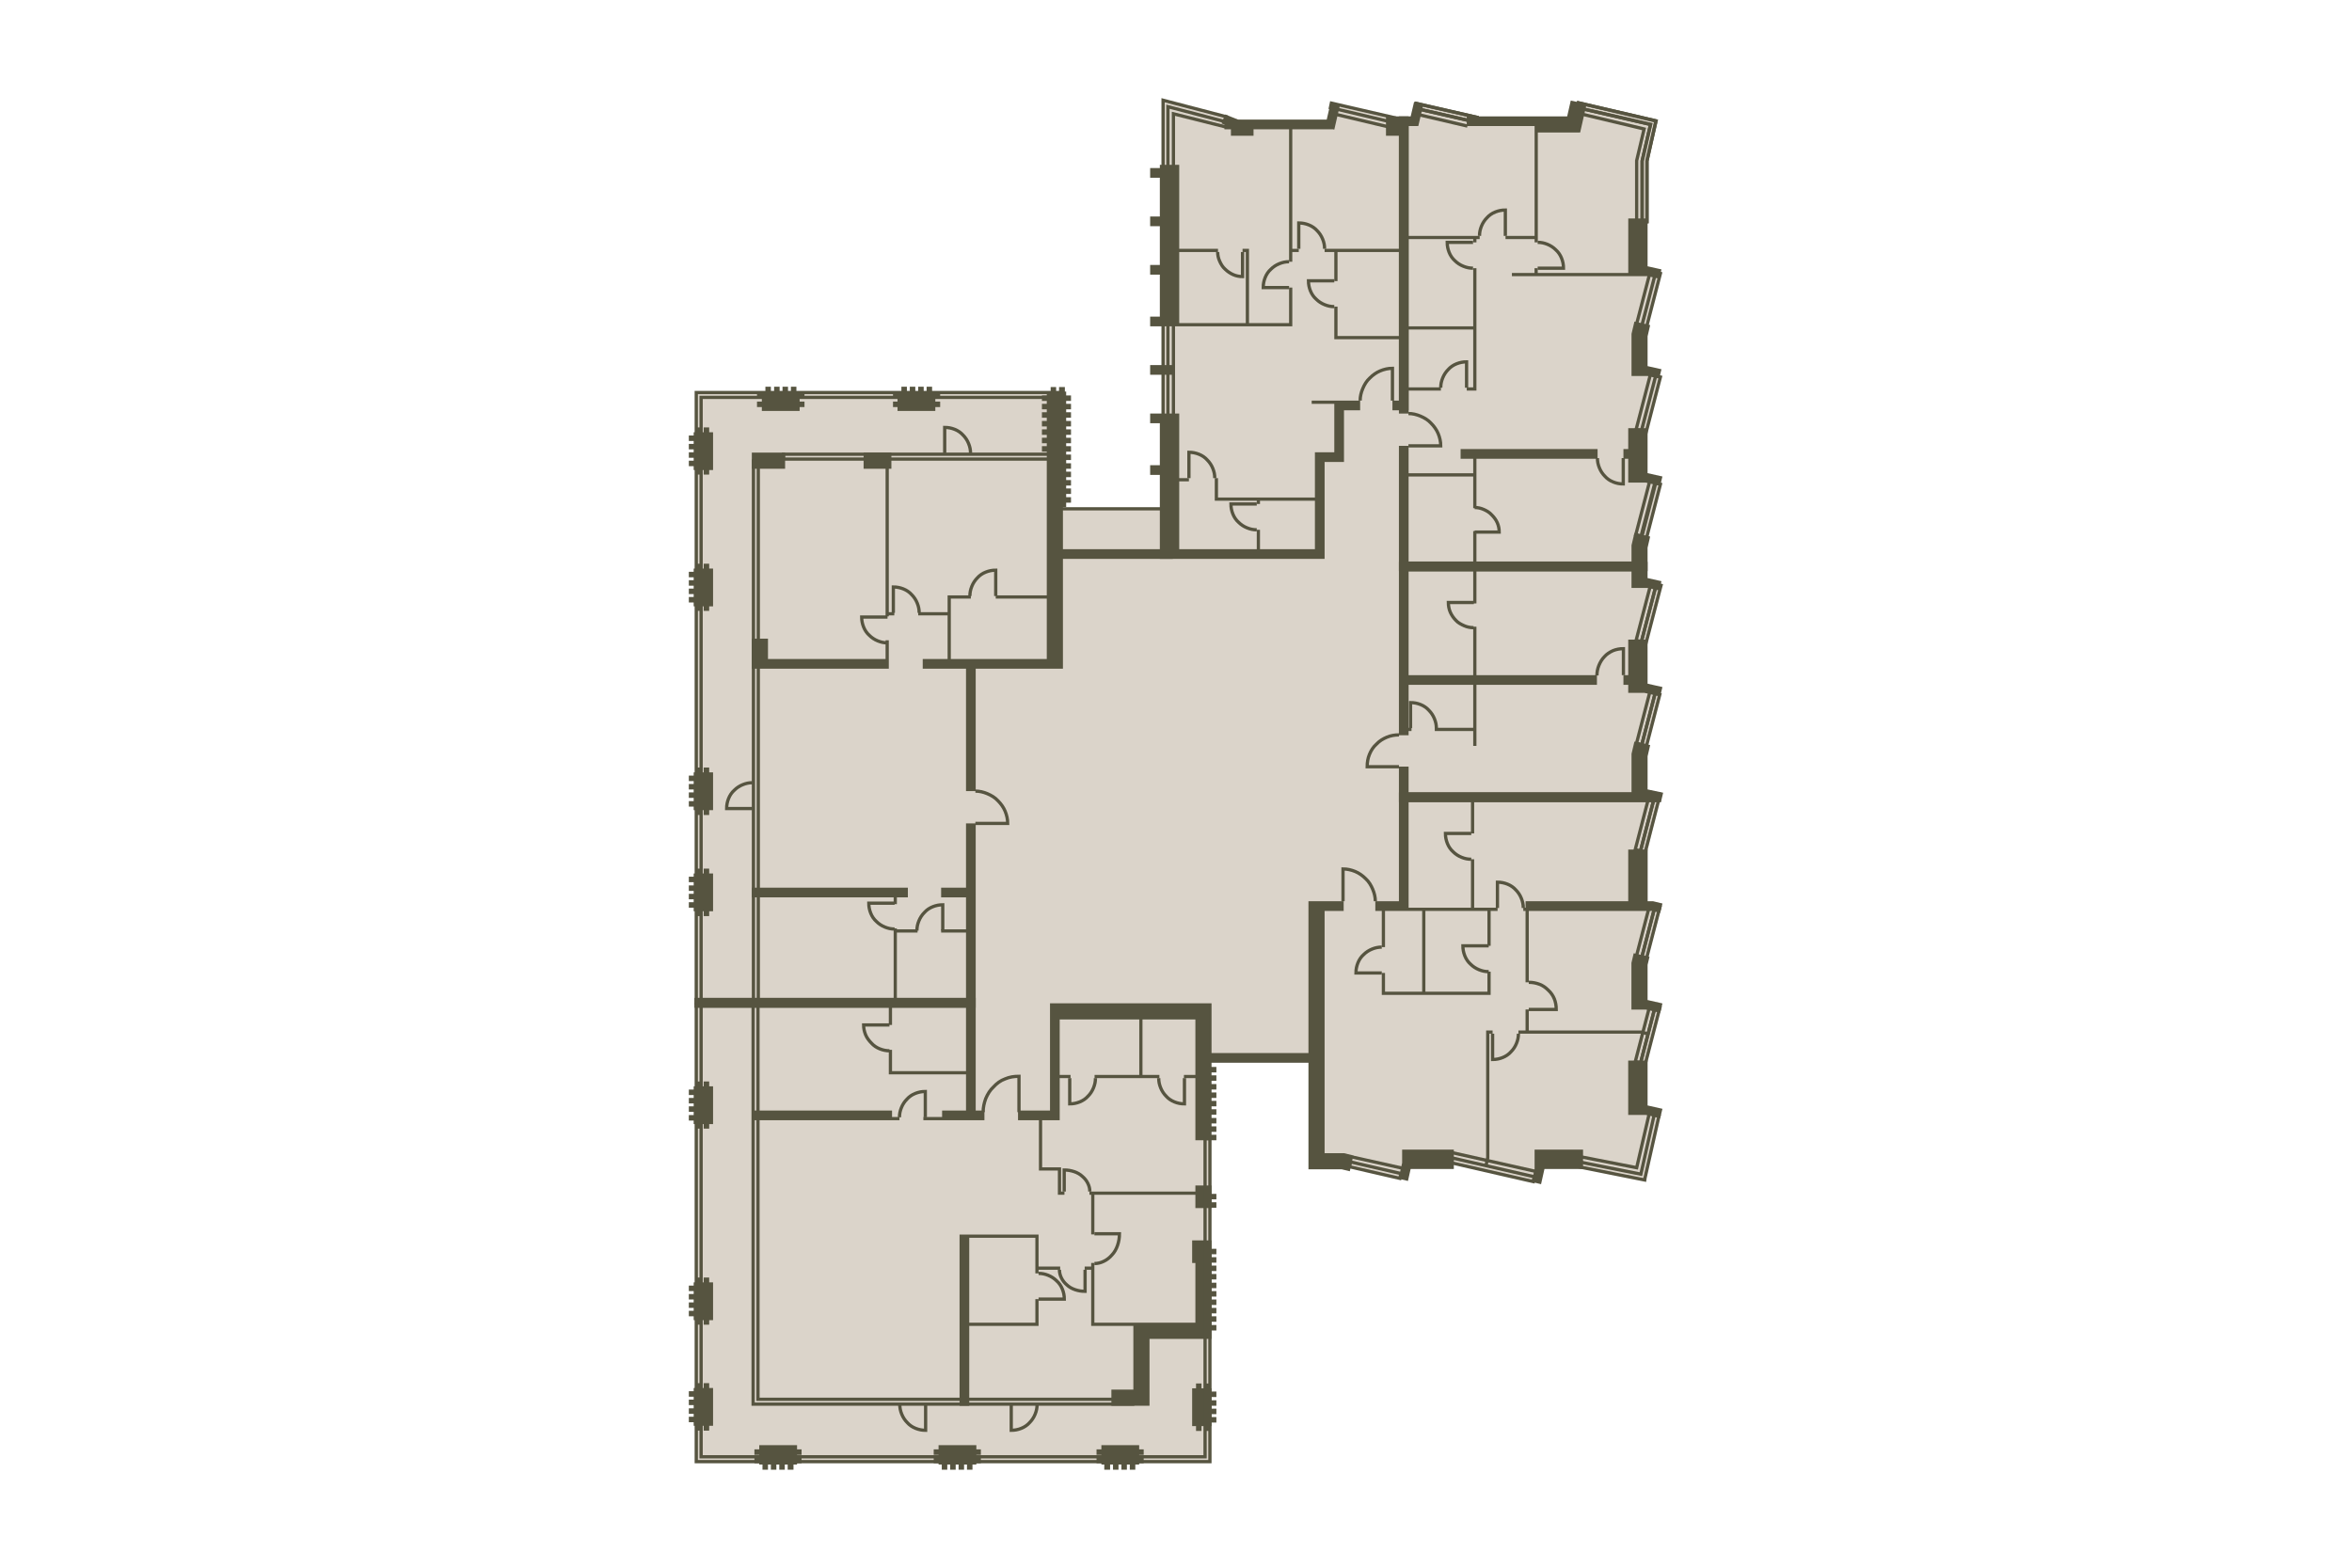 <!-- DO NOT EDIT THIS, THIS FILE IS GENERATED FROM "1_23.original.svg" using transform-svgs.js script -->



<svg version="1.1" 
	 xmlns="http://www.w3.org/2000/svg" xmlns:xlink="http://www.w3.org/1999/xlink" x="0px" y="0px" viewBox="0 0 720 480"
	 style="enable-background:new 0 0 720 480;" xml:space="preserve">


<g>
	<polygon fill="#DBD4CA" points="508.243,243.706 503.891,241.827 503.366,231.183
		508.212,212.294 503.99,210.28 503.99,197.142 507.848,180.921 503.99,179.764
		503.99,166.095 508.138,148.174 503.99,144.911 503.99,131.56 508.131,115.061
		503.99,112.77 503.99,101.892 507.946,83.596 503.99,82.607 503.99,49.28
		506.957,37.116 481.245,31.182 480.256,36.127 452.565,36.127 433.281,31.676
		432.292,36.127 426.853,36.127 409.052,32.171 406.085,37.116 381.361,37.116
		356.44,30.984 356.539,155.591 324.991,155.591 324.892,119.989 213.339,119.989
		213.339,447.528 370.483,447.528 370.483,326.481 369.692,323.909 401.14,323.909
		401.14,357.534 413.502,357.039 430.808,360.995 431.797,357.534 445.049,356.347
		471.058,361.885 472.839,357.534 482.629,357.534 503.694,361.391 508.44,339.733
		503.99,338.744 503.99,326.382 508.44,307.098 503.99,306.108 503.986,294.736
		508.44,278.161 504.979,276.44 503.99,276.44 503.99,262.1 	"/>
	<g>
		<path fill="#565440" d="M324.002,155.295h32.437v0.989h-32.437V155.295z"/>
		<path fill="#565440" d="M322.42,168.151v2.967h36.591v-2.967H322.42z"/>
		<rect x="370.483" y="322.426" fill="#565440" width="30.361" height="2.967"/>
	</g>
</g>
<g>
	<g>
		<polygon fill="#565440" points="272.083,202.072 272.083,201.775 272.083,196.039 271.094,196.039
			271.094,201.775 235.096,201.775 235.096,195.545 230.152,195.545 230.152,201.775
			230.152,204.148 230.152,204.742 272.083,204.742 		"/>
		<polygon fill="#565440" points="271.094,188.721 272.083,188.721 272.083,188.424 273.764,188.424
			273.764,187.435 272.083,187.435 272.083,143.526 272.874,143.526 272.874,138.581
			264.369,138.581 264.369,143.526 271.094,143.526 		"/>
		<polygon fill="#565440" points="212.35,143.922 212.845,143.922 212.845,145.306 214.526,145.306
			214.526,143.922 215.416,143.922 215.416,145.306 217.097,145.306 217.097,143.922
			218.284,143.922 218.284,132.351 217.097,132.351 217.097,130.868 215.416,130.868
			215.416,132.351 214.526,132.351 214.526,130.868 212.845,130.868 212.845,132.351
			212.35,132.351 212.35,133.34 210.867,133.34 210.867,135.021 212.35,135.021
			212.35,135.911 210.867,135.911 210.867,137.592 212.35,137.592 212.35,138.482
			210.867,138.482 210.867,140.164 212.35,140.164 212.35,141.054 210.867,141.054
			210.867,142.735 212.35,142.735 		"/>
		<polygon fill="#565440" points="212.35,185.655 212.845,185.655 212.845,187.04 214.526,187.04
			214.526,185.655 215.416,185.655 215.416,187.04 217.097,187.04 217.097,185.655
			218.284,185.655 218.284,174.085 217.097,174.085 217.097,172.601 215.416,172.601
			215.416,174.085 214.526,174.085 214.526,172.601 212.845,172.601 212.845,174.085
			212.35,174.085 212.35,175.073 210.867,175.073 210.867,176.755 212.35,176.755
			212.35,177.645 210.867,177.645 210.867,179.326 212.35,179.326 212.35,180.216
			210.867,180.216 210.867,181.897 212.35,181.897 212.35,182.787 210.867,182.787
			210.867,184.468 212.35,184.468 		"/>
		<polygon fill="#565440" points="212.35,248.057 212.845,248.057 212.845,249.541 214.526,249.541
			214.526,248.057 215.416,248.057 215.416,249.541 217.097,249.541 217.097,248.057
			218.284,248.057 218.284,236.487 217.097,236.487 217.097,235.004 215.416,235.004
			215.416,236.487 214.526,236.487 214.526,235.004 212.845,235.004 212.845,236.487
			212.35,236.487 212.35,237.476 210.867,237.476 210.867,239.157 212.35,239.157
			212.35,240.047 210.867,240.047 210.867,241.728 212.35,241.728 212.35,242.618
			210.867,242.618 210.867,244.299 212.35,244.299 212.35,245.288 210.867,245.288
			210.867,246.97 212.35,246.97 		"/>
		<polygon fill="#565440" points="212.845,279.011 212.845,280.495 214.526,280.495 214.526,279.011
			215.416,279.011 215.416,280.495 217.097,280.495 217.097,279.011 218.284,279.011
			218.284,267.441 217.097,267.441 217.097,265.957 215.416,265.957 215.416,267.441
			214.526,267.441 214.526,265.957 212.845,265.957 212.845,267.441 212.35,267.441
			212.35,268.43 210.867,268.43 210.867,270.111 212.35,270.111 212.35,271.1
			210.867,271.1 210.867,272.781 212.35,272.781 212.35,273.671 210.867,273.671
			210.867,275.352 212.35,275.352 212.35,276.242 210.867,276.242 210.867,277.924
			212.35,277.924 212.35,279.011 		"/>
		<polygon fill="#565440" points="233.217,125.824 244.788,125.824 244.788,124.637 246.271,124.637
			246.271,122.956 244.788,122.956 244.788,122.066 246.271,122.066 246.271,120.385
			244.788,120.385 244.788,119.89 243.799,119.89 243.799,118.407 242.118,118.407
			242.118,119.89 241.228,119.89 241.228,118.407 239.546,118.407 239.546,119.89
			238.656,119.89 238.656,118.407 236.975,118.407 236.975,119.89 235.986,119.89
			235.986,118.407 234.305,118.407 234.305,119.89 233.217,119.89 233.217,120.385
			231.734,120.385 231.734,122.066 233.217,122.066 233.217,122.956 231.734,122.956
			231.734,124.637 233.217,124.637 		"/>
		<polygon fill="#565440" points="274.753,125.824 286.324,125.824 286.324,124.637 287.807,124.637
			287.807,122.956 286.324,122.956 286.324,122.066 287.807,122.066 287.807,120.385
			286.324,120.385 286.324,119.89 285.335,119.89 285.335,118.407 283.653,118.407
			283.653,119.89 282.763,119.89 282.763,118.407 281.082,118.407 281.082,119.89
			280.192,119.89 280.192,118.407 278.511,118.407 278.511,119.89 277.621,119.89
			277.621,118.407 275.94,118.407 275.94,119.89 274.753,119.89 274.753,120.385
			273.368,120.385 273.368,122.066 274.753,122.066 274.753,122.956 273.368,122.956
			273.368,124.637 274.753,124.637 		"/>
		<polygon fill="#565440" points="327.859,122.758 327.859,121.077 326.376,121.077 326.376,119.89
			325.98,119.89 325.98,118.506 324.2,118.506 324.2,119.89 323.31,119.89
			323.31,118.506 321.629,118.506 321.629,119.89 320.442,119.89 320.442,121.077
			318.959,121.077 318.959,122.758 320.442,122.758 320.442,123.648 318.959,123.648
			318.959,125.329 320.442,125.329 320.442,126.22 318.959,126.22 318.959,127.901
			320.442,127.901 320.442,128.89 318.959,128.89 318.959,130.571 320.442,130.571
			320.442,131.461 318.959,131.461 318.959,133.142 320.442,133.142 320.442,134.032
			318.959,134.032 318.959,135.713 320.442,135.713 320.442,136.604 318.959,136.604
			318.959,138.285 320.442,138.285 320.442,155.294 320.442,182.293 304.817,182.293
			304.817,183.282 320.442,183.282 320.442,201.775 291.07,201.775 291.07,183.282
			297.202,183.282 297.202,182.293 291.07,182.293 290.082,182.293 290.082,183.282
			290.082,187.435 281.082,187.435 281.082,188.424 290.082,188.424 290.082,201.775
			282.467,201.775 282.467,204.742 295.719,204.742 295.719,242.223 298.685,242.223
			298.685,204.742 325.387,204.742 325.387,201.775 325.387,155.294 326.376,155.294
			326.376,153.91 327.859,153.91 327.859,152.229 326.376,152.229 326.376,151.24
			327.859,151.24 327.859,149.559 326.376,149.559 326.376,148.669 327.859,148.669
			327.859,146.988 326.376,146.988 326.376,146.097 327.859,146.097 327.859,144.416
			326.376,144.416 326.376,143.526 327.859,143.526 327.859,141.845 326.376,141.845
			326.376,140.856 327.859,140.856 327.859,139.175 326.376,139.175 326.376,138.285
			327.859,138.285 327.859,136.604 326.376,136.604 326.376,135.713 327.859,135.713
			327.859,134.032 326.376,134.032 326.376,133.142 327.859,133.142 327.859,131.461
			326.376,131.461 326.376,130.571 327.859,130.571 327.859,128.89 326.376,128.89
			326.376,127.901 327.859,127.901 327.859,126.22 326.376,126.22 326.376,125.329
			327.859,125.329 327.859,123.648 326.376,123.648 326.376,122.758 		"/>
		<rect x="230.152" y="138.581" fill="#565440" width="10.186" height="4.945"/>
		<polygon fill="#565440" points="273.566,276.836 274.555,276.836 274.555,274.759 277.918,274.759
			277.918,271.792 230.152,271.792 230.152,274.759 273.566,274.759 		"/>
		<polygon fill="#565440" points="295.719,271.792 288.104,271.792 288.104,274.759 295.719,274.759
			295.719,284.55 288.104,284.55 288.104,285.539 295.719,285.539 295.719,305.614
			274.555,305.614 274.555,285.539 280.884,285.539 280.884,284.55 274.555,284.55
			274.555,284.253 273.566,284.253 273.566,305.614 212.647,305.614 212.647,308.581
			295.719,308.581 298.685,308.581 298.685,305.614 298.685,252.112 295.719,252.112 		"/>
	</g>
	<g>
		<polygon fill="none" stroke="#565440" points="325.189,120.187 214.131,120.187 213.142,120.187
			213.142,307.098 214.625,307.098 214.625,121.67 325.189,121.67 		"/>
		<rect x="239.843" y="139.076" fill="none" stroke="#565440" width="81.983" height="1.483"/>
		<rect x="230.646" y="141.153" fill="none" stroke="#565440" width="1.483" height="165.945"/>
	</g>
	<g>
		<path fill="none" stroke="#565440" d="M297.103,138.779c0-1.088-0.198-1.978-0.593-2.967
			s-0.989-1.879-1.681-2.571c-0.692-0.791-1.582-1.385-2.571-1.78
			c-0.989-0.396-1.978-0.593-3.066-0.593v7.912"/>
		<path fill="none" stroke="#565440" d="M296.905,182.491c0-1.088,0.198-1.978,0.593-2.967
			c0.396-0.989,0.989-1.879,1.681-2.571c0.692-0.791,1.582-1.385,2.571-1.78
			c0.989-0.396,1.978-0.593,3.066-0.593v7.911"/>
		<path fill="none" stroke="#565440" d="M281.379,187.633c0-1.088-0.198-1.978-0.593-2.967
			c-0.396-0.989-0.989-1.879-1.681-2.571c-0.692-0.791-1.582-1.385-2.571-1.78
			c-0.989-0.396-1.978-0.593-3.066-0.593v7.912"/>
		<path fill="none" stroke="#565440" d="M271.687,196.83c-1.088,0-1.978-0.198-2.967-0.593
			c-0.989-0.396-1.879-0.989-2.571-1.681c-0.791-0.692-1.384-1.582-1.78-2.571
			s-0.593-1.978-0.593-3.066h7.912"/>
		<path fill="none" stroke="#565440" d="M273.863,284.451c-1.088,0-1.978-0.198-2.967-0.593
			c-0.989-0.396-1.879-0.989-2.571-1.681c-0.791-0.692-1.384-1.582-1.78-2.571
			s-0.593-1.978-0.593-3.066h7.912"/>
		<path fill="none" stroke="#565440" d="M230.349,239.652c-1.088,0-1.978,0.198-2.967,0.593
			c-0.989,0.396-1.879,0.989-2.571,1.681c-0.791,0.692-1.385,1.582-1.78,2.571
			c-0.396,0.989-0.593,1.978-0.593,3.066h7.911"/>
		<path fill="none" stroke="#565440" d="M280.687,284.945c0-1.088,0.198-1.978,0.593-2.967
			c0.396-0.989,0.989-1.879,1.681-2.571c0.692-0.791,1.582-1.384,2.571-1.78
			s1.978-0.593,3.066-0.593v7.912"/>
		<path fill="none" stroke="#565440" d="M298.586,242.223c1.286,0,2.472,0.297,3.659,0.791
			c1.187,0.495,2.373,1.187,3.263,2.176c0.89,0.89,1.681,1.978,2.176,3.165
			s0.791,2.472,0.791,3.758h-9.889"/>
	</g>
</g>
<g>
	<g>
		<polygon fill="#565440" points="370.878,379.785 364.945,379.785 364.945,386.707 365.934,386.707
			365.934,404.987 335.018,404.987 335.018,386.69 334.033,386.69 334.033,387.794
			332.044,387.794 332.044,388.779 334.033,388.779 334.033,405.972 346.946,405.972
			346.946,425.474 340.221,425.474 340.221,430.419 346.946,430.419 348.627,430.419
			351.891,430.419 351.891,409.948 370.878,409.948 370.878,407.475 370.878,407.376
			372.362,407.376 372.362,405.695 370.878,405.695 370.878,405.003 370.878,404.706
			372.362,404.706 372.362,403.025 370.878,403.025 370.878,402.135 372.362,402.135
			372.362,400.454 370.878,400.454 370.878,399.564 372.362,399.564 372.362,397.883
			370.878,397.883 370.878,396.993 372.362,396.993 372.362,395.311 370.878,395.311
			370.878,394.421 372.362,394.421 372.362,392.74 370.878,392.74 370.878,391.751
			372.362,391.751 372.362,390.07 370.878,390.07 370.878,389.18 372.362,389.18
			372.362,387.499 370.878,387.499 370.878,386.707 370.878,386.609 372.362,386.609
			372.362,384.927 370.878,384.927 370.878,384.037 372.362,384.037 372.362,382.356
			370.878,382.356 		"/>
		<polygon fill="#565440" points="370.878,362.973 365.934,362.973 365.934,364.836 333.503,364.836
			333.503,365.821 334.033,365.821 334.033,377.96 335.018,377.96 335.018,365.821
			365.934,365.821 365.934,369.895 370.878,369.895 370.878,369.797 372.362,369.797
			372.362,368.115 370.878,368.115 370.878,367.225 372.362,367.225 372.362,365.544
			370.878,365.544 		"/>
		<polygon fill="#565440" points="273.072,340.029 230.152,340.029 230.152,342.996 260.71,342.996
			273.072,342.996 275.346,342.996 275.346,342.007 273.072,342.007 		"/>
		<polygon fill="#565440" points="288.4,340.029 288.4,342.007 282.664,342.007 282.664,342.996
			288.4,342.996 297.301,342.996 301.355,342.996 301.355,340.029 298.685,340.029
			298.685,308.482 298.685,307.196 298.685,305.515 212.647,305.515 212.647,308.482
			272.083,308.482 272.083,313.822 273.072,313.822 273.072,308.482 295.719,308.482
			295.719,327.964 273.072,327.964 273.072,321.437 272.083,321.437 272.083,328.953
			273.072,328.953 295.719,328.953 295.719,340.029 		"/>
		<polygon fill="#565440" points="217.097,331.129 215.416,331.129 215.416,332.612 214.526,332.612
			214.526,331.129 212.845,331.129 212.845,332.612 212.35,332.612 212.35,333.601
			210.867,333.601 210.867,335.282 212.35,335.282 212.35,336.172 210.867,336.172
			210.867,337.854 212.35,337.854 212.35,338.744 210.867,338.744 210.867,340.425
			212.35,340.425 212.35,341.414 210.867,341.414 210.867,343.095 212.35,343.095
			212.35,344.183 212.845,344.183 212.845,345.567 214.526,345.567 214.526,344.183
			215.416,344.183 215.416,345.567 217.097,345.567 217.097,344.183 218.284,344.183
			218.284,332.612 217.097,332.612 		"/>
		<polygon fill="#565440" points="217.097,391.158 215.416,391.158 215.416,392.641 214.526,392.641
			214.526,391.158 212.845,391.158 212.845,392.641 212.35,392.641 212.35,393.63
			210.867,393.63 210.867,395.311 212.35,395.311 212.35,396.201 210.867,396.201
			210.867,397.883 212.35,397.883 212.35,398.773 210.867,398.773 210.867,400.454
			212.35,400.454 212.35,401.344 210.867,401.344 210.867,403.025 212.35,403.025
			212.35,404.212 212.845,404.212 212.845,405.596 214.526,405.596 214.526,404.212
			215.416,404.212 215.416,405.596 217.097,405.596 217.097,404.212 218.284,404.212
			218.284,392.641 217.097,392.641 		"/>
		<polygon fill="#565440" points="217.097,423.496 215.416,423.496 215.416,424.98 214.526,424.98
			214.526,423.496 212.845,423.496 212.845,424.98 212.35,424.98 212.35,425.969
			210.867,425.969 210.867,427.65 212.35,427.65 212.35,428.54 210.867,428.54
			210.867,430.221 212.35,430.221 212.35,431.21 210.867,431.21 210.867,432.891
			212.35,432.891 212.35,433.781 210.867,433.781 210.867,435.462 212.35,435.462
			212.35,436.55 212.845,436.55 212.845,438.034 214.526,438.034 214.526,436.55
			215.416,436.55 215.416,438.034 217.097,438.034 217.097,436.55 218.284,436.55
			218.284,424.98 217.097,424.98 		"/>
		<polygon fill="#565440" points="370.878,425.079 370.384,425.079 370.384,423.595 368.703,423.595
			368.703,425.079 367.813,425.079 367.813,423.595 366.131,423.595 366.131,425.079
			364.945,425.079 364.945,436.649 366.131,436.649 366.131,438.133 367.813,438.133
			367.813,436.649 368.703,436.649 368.703,438.133 370.384,438.133 370.384,436.649
			370.878,436.649 370.878,435.561 372.362,435.561 372.362,433.88 370.878,433.88
			370.878,432.99 372.362,432.99 372.362,431.309 370.878,431.309 370.878,430.419
			372.362,430.419 372.362,428.738 370.878,428.738 370.878,427.749 372.362,427.749
			372.362,426.068 370.878,426.068 		"/>
		<polygon fill="#565440" points="372.362,328.36 372.362,326.679 370.878,326.679 370.878,307.196
			321.431,307.196 321.431,340.029 311.641,340.029 311.641,342.996 318.037,342.996
			318.037,358.406 318.436,358.406 318.436,358.406 323.839,358.406 323.839,365.82
			325.851,365.82 325.851,364.835 324.824,364.835 324.824,357.426 324.823,357.426
			324.823,357.422 319.022,357.422 319.022,342.996 324.398,342.996 324.398,330.104
			327.721,330.104 327.721,329.119 324.398,329.119 324.398,312.141 348.757,312.141
			348.757,329.119 335.073,329.119 335.073,330.104 354.911,330.104 354.911,329.119
			349.742,329.119 349.742,312.141 365.934,312.141 365.934,329.119 362.427,329.119
			362.427,330.104 365.934,330.104 365.934,349.128 372.362,349.128 372.362,347.446
			370.878,347.446 370.878,346.556 372.362,346.556 372.362,344.875 370.878,344.875
			370.878,343.985 372.362,343.985 372.362,342.304 370.878,342.304 370.878,341.315
			372.362,341.315 372.362,339.634 370.878,339.634 370.878,338.744 372.362,338.744
			372.362,337.063 370.878,337.063 370.878,336.172 372.362,336.172 372.362,334.491
			370.878,334.491 370.878,333.601 372.362,333.601 372.362,331.92 370.878,331.92
			370.878,330.931 372.362,330.931 372.362,329.25 370.878,329.25 370.878,328.36 		"/>
		<polygon fill="#565440" points="243.997,442.484 232.426,442.484 232.426,443.77 230.943,443.77
			230.943,445.451 232.426,445.451 232.426,446.341 230.943,446.341 230.943,448.022
			232.426,448.022 232.426,448.418 233.415,448.418 233.415,450 235.096,450
			235.096,448.418 235.986,448.418 235.986,450 237.667,450 237.667,448.418
			238.557,448.418 238.557,450 240.239,450 240.239,448.418 241.129,448.418 241.129,450
			242.909,450 242.909,448.418 243.997,448.418 243.997,448.022 245.381,448.022
			245.381,446.341 243.997,446.341 243.997,445.451 245.381,445.451 245.381,443.77
			243.997,443.77 		"/>
		<polygon fill="#565440" points="298.883,442.484 287.313,442.484 287.313,443.77 285.829,443.77
			285.829,445.451 287.313,445.451 287.313,446.341 285.829,446.341 285.829,448.022
			287.313,448.022 287.313,448.418 288.302,448.418 288.302,450 289.983,450
			289.983,448.418 290.873,448.418 290.873,450 292.554,450 292.554,448.418
			293.444,448.418 293.444,450 295.125,450 295.125,448.418 296.015,448.418 296.015,450
			297.696,450 297.696,448.418 298.883,448.418 298.883,448.022 300.268,448.022
			300.268,446.341 298.883,446.341 298.883,445.451 300.268,445.451 300.268,443.77
			298.883,443.77 		"/>
		<polygon fill="#565440" points="348.726,442.484 337.155,442.484 337.155,443.77 335.672,443.77
			335.672,445.451 337.155,445.451 337.155,446.341 335.672,446.341 335.672,448.022
			337.155,448.022 337.155,448.418 338.045,448.418 338.045,450 339.826,450
			339.826,448.418 340.716,448.418 340.716,450 342.397,450 342.397,448.418
			343.287,448.418 343.287,450 344.968,450 344.968,448.418 345.858,448.418 345.858,450
			347.539,450 347.539,448.418 348.726,448.418 348.726,448.022 350.111,448.022
			350.111,446.341 348.726,446.341 348.726,445.451 350.111,445.451 350.111,443.77
			348.726,443.77 		"/>
		<polygon fill="#565440" points="317.929,378.005 296.707,378.005 296.312,378.005 293.741,378.005
			293.741,378.99 293.741,404.987 293.741,405.972 293.741,430.419 296.707,430.419
			296.707,405.972 317.929,405.972 317.929,397.769 316.944,397.769 316.944,404.987
			296.707,404.987 296.707,378.994 296.707,378.99 316.944,378.99 316.944,389.891
			317.929,389.891 317.929,388.779 324.546,388.779 324.546,387.794 317.929,387.794 		"/>
	</g>
	<g>
		<polygon fill="none" stroke="#565440" points="368.901,348.633 368.901,446.044 336.364,446.044 297.301,446.044
			214.625,446.044 214.625,307.493 213.142,307.493 213.142,447.528 297.301,447.528
			336.364,447.528 370.384,447.528 370.384,348.633 		"/>
		<polygon fill="none" stroke="#565440" points="232.031,428.441 232.031,306.999 230.547,306.999 230.547,429.924
			231.141,429.924 232.031,429.924 346.748,429.924 346.748,428.441 		"/>
	</g>
	<g>
		<path fill="none" stroke="#565440" d="M275.346,342.106c0-1.088,0.198-1.978,0.593-2.967
			c0.396-0.989,0.989-1.879,1.681-2.571c0.692-0.791,1.582-1.384,2.571-1.78
			s1.978-0.593,3.066-0.593v7.912"/>
		<path fill="none" stroke="#565440" d="M272.28,321.734c-0.989,0-1.978-0.198-2.967-0.593
			s-1.879-0.989-2.571-1.78c-0.692-0.692-1.384-1.582-1.78-2.571
			s-0.593-1.978-0.593-2.967h7.912"/>
		<path fill="none" stroke="#565440" d="M317.475,430.023c0,1.088-0.198,1.978-0.593,2.967
			s-0.989,1.879-1.681,2.571c-0.692,0.791-1.582,1.384-2.571,1.78
			s-1.978,0.593-3.066,0.593v-7.912"/>
		<path fill="none" stroke="#565440" d="M275.445,430.023c0,1.088,0.198,1.978,0.593,2.967
			s0.989,1.879,1.681,2.571c0.692,0.791,1.582,1.384,2.571,1.78
			s1.978,0.593,3.066,0.593v-7.912"/>
		<path fill="none" stroke="#565440" d="M300.96,340.524c0-1.483,0.297-2.769,0.791-4.154
			c0.593-1.384,1.384-2.67,2.373-3.56c0.989-1.088,2.176-1.978,3.56-2.472
			c1.384-0.593,2.769-0.791,4.253-0.791v10.977"/>
		<path fill="none" stroke="#565440" d="M317.929,389.891c1.083,0,1.97,0.197,2.954,0.591
			c0.985,0.394,1.871,0.985,2.561,1.674c0.788,0.689,1.379,1.576,1.773,2.561
			s0.591,1.97,0.591,3.053h-7.879 M335.018,386.873c1.055,0,1.918-0.228,2.877-0.684
			c0.959-0.456,1.822-1.14,2.493-1.937c0.767-0.798,1.342-1.823,1.726-2.963
			c0.384-1.14,0.575-2.279,0.575-3.533h-7.671 M333.62,364.836
			c0-0.908-0.196-1.65-0.588-2.475c-0.392-0.825-0.981-1.568-1.667-2.145
			c-0.686-0.66-1.569-1.155-2.55-1.485s-1.961-0.495-3.04-0.495v6.601
			 M324.321,388.779c0,0.908,0.196,1.65,0.588,2.475
			c0.392,0.825,0.981,1.568,1.667,2.145c0.686,0.66,1.569,1.155,2.55,1.485
			s1.961,0.495,3.04,0.495v-6.601 M354.708,330.104c0,1.083,0.197,1.97,0.591,2.954
			c0.394,0.985,0.985,1.871,1.674,2.561c0.689,0.788,1.576,1.379,2.561,1.773
			c0.985,0.394,1.97,0.591,3.053,0.591v-7.879 M335.345,330.104
			c0,1.083-0.197,1.97-0.591,2.954c-0.394,0.985-0.985,1.871-1.674,2.561
			c-0.689,0.788-1.576,1.379-2.561,1.773c-0.985,0.394-1.97,0.591-3.053,0.591
			v-7.879"/>
	</g>
</g>
<g>
	<g>
		<path fill="none" stroke="#565440" d="M413.403,355.754l15.428,3.56l-0.297,1.483l-15.428-3.56
			L413.403,355.754z"/>
		<path fill="none" stroke="#565440" d="M444.654,354.567l25.02,5.736l-0.297,1.483l-25.02-5.736
			L444.654,354.567z"/>
		<polygon fill="none" stroke="#565440" points="507.847,341.711 506.364,341.414 502.309,359.512 478.475,354.765
			478.278,356.248 503.496,361.292 503.595,360.599 		"/>
		<line fill="none" stroke="#565440" x1="470.366" y1="358.72" x2="444.357" y2="352.886"/>
		<line fill="none" stroke="#565440" x1="429.523" y1="357.731" x2="413.996" y2="354.27"/>
		<polyline fill="none" stroke="#565440" points="484.31,354.27 501.023,357.534 504.781,341.315 		"/>

			<rect x="496.456" y="251.558" transform="matrix(0.251 -0.968 0.968 0.251 134.078 677.966)" fill="none" stroke="#565440" stroke-width="1" stroke-miterlimit="4.001" width="17.81" height="1.481"/>

			<rect x="496.463" y="316.487" transform="matrix(0.251 -0.968 0.968 0.251 71.241 726.574)" fill="none" stroke="#565440" stroke-width="1" stroke-miterlimit="4.001" width="17.81" height="1.481"/>

			<rect x="494.946" y="316.002" transform="matrix(0.251 -0.968 0.968 0.251 70.486 724.809)" fill="none" stroke="#565440" stroke-width="1" stroke-miterlimit="4.001" width="17.808" height="1.662"/>

			<rect x="495.912" y="284.383" transform="matrix(0.251 -0.968 0.968 0.251 101.219 701.31)" fill="none" stroke="#565440" stroke-width="1" stroke-miterlimit="4.001" width="16.223" height="1.662"/>

			<rect x="494.929" y="251.076" transform="matrix(0.251 -0.968 0.968 0.251 133.312 676.193)" fill="none" stroke="#565440" stroke-width="1" stroke-miterlimit="4.001" width="17.803" height="1.662"/>

			<rect x="497.459" y="284.877" transform="matrix(0.251 -0.968 0.968 0.251 101.988 703.111)" fill="none" stroke="#565440" stroke-width="1" stroke-miterlimit="4.001" width="16.228" height="1.481"/>
	</g>
	<g>
		<polygon fill="#565440" points="405.491,353.083 405.491,278.913 411.326,278.913 411.326,275.946
			400.547,275.946 400.547,358.028 410.747,358.028 413.205,358.622 414.293,353.776
			411.425,353.083 		"/>
		<polygon fill="#565440" points="429.226,356.05 428.138,360.896 431.006,361.588 431.828,357.929
			445.049,357.929 445.049,351.996 429.226,351.996 		"/>
		<polygon fill="#565440" points="469.773,357.92 468.883,361.885 471.751,362.577 472.794,357.929
			484.607,357.929 484.607,351.996 469.773,351.996 		"/>
		<polygon fill="#565440" points="454.939,315.504 454.939,354.369 454.345,357.039 455.334,357.237
			455.928,354.567 455.928,316.492 456.917,316.492 456.917,315.504 455.928,315.504 		"/>
		<polygon fill="#565440" points="504.584,317.086 504.781,316.097 502.408,315.504 467.993,315.504
			467.993,309.075 467.004,309.075 467.004,315.504 464.828,315.504 464.828,316.492
			502.21,316.492 		"/>
		<polygon fill="#565440" points="451.28,263.089 450.291,263.089 450.291,277.924 431.204,277.924
			431.204,275.946 431.204,245.585 450.291,245.585 450.291,255.178 451.28,255.178
			451.28,245.585 508.44,245.585 508.44,242.618 428.237,242.618 428.237,275.946
			421.018,275.946 421.018,278.913 422.996,278.913 422.996,289.989 423.985,289.989
			423.985,278.913 431.204,278.913 435.358,278.913 435.358,303.636 423.985,303.636
			423.985,297.9 422.996,297.9 422.996,303.636 422.996,304.625 423.985,304.625
			455.334,304.625 455.829,304.625 456.323,304.625 456.323,297.505 455.334,297.505
			455.334,303.636 436.346,303.636 436.346,278.913 455.334,278.913 455.334,289.593
			456.323,289.593 456.323,278.913 458.441,278.913 458.441,277.924 451.28,277.924 		"/>
		<polygon fill="#565440" points="504.363,324.726 498.429,324.726 498.429,341.375 503.815,341.375
			508.22,342.364 508.912,339.496 504.363,338.474 		"/>
		<polygon fill="#565440" points="504.363,295.414 504.956,292.955 500.111,291.867 499.441,294.735
			499.418,294.735 499.418,309.116 503.815,309.116 508.22,310.105 508.912,307.237
			504.363,306.216 		"/>
		<polygon fill="#565440" points="506.051,275.944 504.387,275.944 504.387,260.124 504.363,260.124
			504.363,260.122 498.438,260.122 498.438,275.946 467.021,275.946 467.021,277.924
			466.311,277.924 466.311,278.913 467.004,278.913 467.004,300.769 467.993,300.769
			467.993,278.913 505.768,278.911 508.223,279.506 508.223,279.504 508.226,279.505
			508.919,276.637 		"/>
	</g>
	<path fill="none" stroke="#565440" d="M464.828,316.492c0,1.088-0.198,1.978-0.593,2.967
		s-0.989,1.879-1.681,2.571c-0.692,0.791-1.582,1.384-2.571,1.78
		s-1.978,0.593-3.066,0.593v-7.911 M455.73,297.505
		c-1.088,0-1.978-0.198-2.967-0.593s-1.879-0.989-2.571-1.681
		c-0.791-0.692-1.384-1.582-1.78-2.571s-0.593-1.978-0.593-3.066h7.911
		 M450.389,263.089c-1.088,0-1.978-0.198-2.967-0.593
		c-0.989-0.396-1.879-0.989-2.571-1.681c-0.791-0.692-1.384-1.582-1.78-2.571
		s-0.593-1.978-0.593-3.066h7.912 M466.311,278.022
		c0-1.088-0.198-1.978-0.593-2.967c-0.396-0.989-0.989-1.879-1.681-2.571
		c-0.692-0.791-1.582-1.384-2.571-1.78s-1.978-0.593-3.066-0.593v7.912
		 M422.996,289.989c-1.088,0-1.978,0.198-2.967,0.593s-1.879,0.989-2.571,1.681
		c-0.791,0.692-1.384,1.582-1.78,2.571s-0.593,1.978-0.593,3.066h7.912
		 M467.993,300.768c1.187,0,2.176,0.198,3.263,0.593s1.978,1.088,2.67,1.78
		c0.791,0.692,1.483,1.681,1.879,2.67s0.593,2.077,0.593,3.263h-8.406
		 M421.018,275.946c0-1.286-0.297-2.472-0.791-3.659
		c-0.495-1.187-1.187-2.374-2.176-3.263c-0.89-0.89-1.978-1.681-3.165-2.176
		s-2.472-0.791-3.758-0.791v9.889"/>
</g>
<g>
	<path fill="none" stroke="#565440" d="M428.26,225.015c-1.331,0-2.522,0.21-3.713,0.701
		s-2.312,1.191-3.153,2.102c-0.981,0.841-1.681,1.962-2.172,3.153
		c-0.49,1.191-0.701,2.452-0.701,3.783h9.739 M488.859,206.819
		c0-1.088,0.198-2.077,0.593-3.066s0.989-1.978,1.681-2.67
		c0.692-0.791,1.582-1.385,2.67-1.879c0.989-0.396,2.077-0.593,3.165-0.593
		v8.109 M439.709,223.037c0-1.088-0.198-1.978-0.593-2.967
		c-0.396-0.989-0.989-1.879-1.681-2.571c-0.692-0.791-1.582-1.385-2.571-1.78
		c-0.989-0.396-1.978-0.593-3.066-0.593v7.813 M451.082,192.182
		c-0.989,0-1.978-0.198-2.868-0.593c-0.89-0.396-1.879-0.89-2.571-1.681
		c-0.692-0.692-1.286-1.582-1.681-2.472c-0.396-0.89-0.593-1.978-0.593-2.967
		h7.813"/>
	<g>
		<polygon fill="#565440" points="503.374,212.14 508.22,213.228 508.912,210.36 504.363,209.338
			504.359,198.234 504.356,198.234 504.356,195.837 498.444,195.837 498.44,206.716
			496.969,206.72 496.969,209.686 498.439,209.688 498.438,212.14 		"/>
		<polygon fill="#565440" points="504.358,176.995 504.358,172.003 499.44,172.003 499.44,172.008
			428.237,172.008 428.237,225.114 431.204,225.114 431.204,223.828 432.094,223.828
			432.094,222.839 431.204,222.839 431.204,209.686 450.983,209.686 450.983,222.839
			439.214,222.839 439.214,223.828 450.983,223.828 450.983,228.378 451.972,228.378
			451.972,209.686 488.859,209.686 488.859,206.72 451.972,206.72 451.972,191.885
			450.983,191.885 450.983,206.72 431.204,206.72 431.204,174.975 450.983,174.975
			450.983,184.765 451.972,184.765 451.972,174.975 499.44,174.975 499.44,180.026
			504.358,180.026 504.358,180.018 507.919,180.817 508.611,177.949 		"/>
		<polygon fill="#565440" points="509.133,242.717 504.364,241.708 504.364,231.565 505.155,228.137
			500.335,227.049 499.445,230.807 499.445,242.618 431.204,242.618 431.204,234.728
			428.237,234.728 428.237,245.585 508.44,245.585 508.441,245.585 		"/>
	</g>
	<g>

			<rect x="496.192" y="187.155" transform="matrix(0.252 -0.968 0.968 0.252 196.261 629.623)" fill="none" stroke="#565440" stroke-width="1" stroke-miterlimit="4" width="18.194" height="1.481"/>

			<rect x="497.451" y="219.769" transform="matrix(0.251 -0.968 0.968 0.251 164.998 654.369)" fill="none" stroke="#565440" stroke-width="1" stroke-miterlimit="4.001" width="16.228" height="1.481"/>

			<rect x="495.929" y="219.283" transform="matrix(0.251 -0.968 0.968 0.251 164.239 652.598)" fill="none" stroke="#565440" stroke-width="1" stroke-miterlimit="4.001" width="16.221" height="1.662"/>

			<rect x="494.668" y="186.669" transform="matrix(0.252 -0.968 0.968 0.252 195.503 627.851)" fill="none" stroke="#565440" stroke-width="1" stroke-miterlimit="4" width="18.191" height="1.662"/>
	</g>
</g>
<g>
	<g>
		<polygon fill="none" stroke="#565440" points="506.957,37.017 483.222,31.479 482.926,32.962 505.276,38.105
			502.705,49.28 502.705,67.872 504.188,67.872 504.188,49.28 		"/>
		<polygon fill="none" stroke="#565440" points="433.577,31.676 452.17,35.929 451.873,37.412 433.281,33.16 		"/>
		<line fill="none" stroke="#565440" x1="432.687" y1="34.742" x2="449.203" y2="38.599"/>
		<polyline fill="none" stroke="#565440" points="501.023,68.362 501.023,49.181 503.298,39.489 482.142,34.445 		"/>
		<polygon fill="none" stroke="#565440" points="504.043,164.714 502.609,164.341 506.859,147.895 508.293,148.268
					"/>
		<path fill="none" stroke="#565440" d="M506.934,37.016l-23.735-5.538l-0.297,1.483
			l22.35,5.143l-2.571,11.175v18.592h1.483V49.279L506.934,37.016z M433.555,31.676
			l18.592,4.253l-0.297,1.483l-18.592-4.252L433.555,31.676z M503.935,132.294
			l-1.434-0.373l4.358-16.86l1.434,0.373L503.935,132.294z M502.462,131.908
			l-1.608-0.418l4.38-16.856l1.608,0.418L502.462,131.908z M503.935,100.582
			l-1.434-0.373l4.358-16.86l1.434,0.373L503.935,100.582z M502.462,100.197
			l-1.608-0.418l4.38-16.856l1.608,0.418L502.462,100.197z"/>

			<rect x="495.427" y="155.002" transform="matrix(0.251 -0.968 0.968 0.251 226.366 604.369)" fill="none" stroke="#565440" stroke-width="1" stroke-miterlimit="4.001" width="16.99" height="1.662"/>
	</g>
	<g>
		<polygon fill="#565440" points="431.204,119.594 441.093,119.594 441.093,118.605 431.204,118.605
			431.204,100.903 450.983,100.903 450.983,118.605 449.005,118.605 449.005,119.594
			450.983,119.594 451.972,119.594 451.972,118.605 451.972,82.113 450.983,82.113
			450.983,99.914 431.204,99.914 431.204,73.212 450.983,73.212 450.983,74.201
			451.972,74.201 451.972,73.212 452.961,73.212 452.961,72.223 431.204,72.223
			431.204,38.599 434.171,38.599 435.753,31.874 432.885,31.182 431.838,35.632
			431.204,35.632 428.237,35.632 428.237,126.615 431.204,126.615 		"/>
		<polygon fill="#565440" points="469.773,72.223 460.872,72.223 460.872,73.212 469.773,73.212
			469.773,74.201 470.762,74.201 470.762,40.577 483.618,40.577 483.618,40.555
			483.717,40.577 485.695,31.874 480.849,30.786 479.748,35.632 470.762,35.632
			449.005,35.632 449.005,38.599 469.773,38.599 		"/>
		<polygon fill="#565440" points="505.154,99.547 500.334,98.459 499.444,102.217 499.444,115.132
			504.363,115.132 504.363,115.124 507.923,115.923 508.616,113.055 504.363,112.1
			504.363,102.975 		"/>
		<polygon fill="#565440" points="470.739,82.113 469.75,82.113 469.75,83.573 462.827,83.573
			462.827,84.562 504.363,84.554 507.923,85.353 508.616,82.485 504.363,81.531
			504.363,66.888 498.448,66.888 498.448,83.573 470.739,83.573 		"/>
		<polygon fill="#565440" points="503.806,147.77 508.213,148.76 508.213,148.759 508.216,148.759
			508.908,145.891 504.359,144.87 504.36,143.927 504.36,143.927 504.36,143.708
			504.361,140.46 504.363,140.46 504.363,131.094 498.438,131.094 498.438,137.493
			498.438,137.493 498.438,137.493 496.969,137.493 496.969,140.46 498.438,140.46
			498.438,140.463 498.438,140.463 498.438,147.77 		"/>
		<polygon fill="#565440" points="504.358,167.71 505.15,164.282 500.329,163.194 499.44,166.952
			499.44,171.909 451.972,171.909 451.972,162.613 450.983,162.613 450.983,171.909
			431.204,171.909 431.204,145.9 450.983,145.9 450.983,155.591 451.972,155.591
			451.972,140.46 489.057,140.46 489.057,137.494 447.126,137.494 447.126,140.46
			450.983,140.46 450.983,144.911 431.204,144.911 431.204,136.505 428.237,136.505
			428.237,174.876 504.363,174.876 		"/>
	</g>
	<path fill="none" stroke="#565440" d="M441.042,118.704c0-1.088,0.198-1.978,0.593-2.967
		s0.989-1.879,1.681-2.571c0.692-0.791,1.582-1.384,2.571-1.78
		c0.989-0.396,1.978-0.593,3.066-0.593v7.912 M450.931,82.113
		c-1.088,0-1.978-0.198-2.967-0.593c-0.989-0.396-1.879-0.989-2.571-1.681
		c-0.791-0.692-1.384-1.582-1.78-2.571s-0.593-1.978-0.593-3.066h7.912
		 M452.909,72.223c0-1.088,0.198-1.978,0.593-2.967s0.989-1.879,1.681-2.571
		c0.692-0.791,1.582-1.384,2.571-1.78c0.989-0.396,1.978-0.593,3.066-0.593
		v7.912 M470.71,74.201c1.088,0,1.978,0.198,2.967,0.593
		c0.989,0.396,1.879,0.989,2.571,1.681c0.791,0.692,1.384,1.582,1.78,2.571
		s0.593,1.978,0.593,3.066h-7.912 M431.153,126.615
		c1.286,0,2.472,0.297,3.659,0.791s2.374,1.187,3.263,2.176
		c0.89,0.89,1.681,1.978,2.176,3.165c0.494,1.187,0.791,2.472,0.791,3.758
		h-9.889 M451.426,155.393c0.989,0,1.879,0.198,2.769,0.593
		s1.78,0.89,2.472,1.681c0.692,0.692,1.286,1.483,1.681,2.374
		c0.396,0.89,0.593,1.879,0.593,2.868h-7.516 M489.006,140.263
		c0,1.088,0.198,1.978,0.593,2.967c0.396,0.989,0.989,1.879,1.681,2.571
		c0.692,0.791,1.582,1.385,2.571,1.78c0.989,0.396,1.978,0.593,3.066,0.593
		v-7.911"/>
</g>
<g>
	<g>
		<path fill="none" stroke="#565440" d="M407.568,31.577l19.284,4.45l-0.297,1.483l-19.284-4.549
			L407.568,31.577z"/>
		<path fill="none" stroke="#565440" d="M356.044,98.925h1.483v28.679h-1.483V98.925z"/>
		<polygon fill="none" stroke="#565440" points="356.044,30.688 356.044,59.763 357.528,59.763 357.528,32.665
			374.933,37.215 375.329,35.731 		"/>
		<polyline fill="none" stroke="#565440" points="375.329,38.896 359.209,34.841 359.209,128.692 		"/>
		<line fill="none" stroke="#565440" x1="407.766" y1="34.742" x2="425.666" y2="38.995"/>
	</g>
	<g>
		<polygon fill="#565440" points="428.831,35.632 428.237,35.632 424.281,35.632 424.281,41.566
			428.237,41.566 428.237,76.179 405.491,76.179 405.491,77.168 408.458,77.168
			408.458,86.068 409.447,86.068 409.447,77.168 428.237,77.168 428.237,102.88
			409.447,102.88 409.447,93.881 408.458,93.881 408.458,103.869 409.447,103.869
			428.237,103.869 428.237,122.659 426.259,122.659 426.259,125.626 428.237,125.626
			431.204,125.626 431.204,35.632 		"/>
		<polygon fill="#565440" points="359.802,99.914 360.989,99.914 395.602,99.914 395.602,98.925
			395.602,88.046 394.613,88.046 394.613,98.925 382.35,98.925 382.35,77.168
			382.35,77.168 382.35,76.179 380.372,76.179 380.372,77.168 381.361,77.168
			381.361,98.925 360.989,98.925 360.989,77.168 372.856,77.168 372.856,76.179
			360.989,76.179 360.989,50.466 355.055,50.466 355.055,51.455 352.088,51.455
			352.088,54.422 355.055,54.422 355.055,66.289 352.088,66.289 352.088,69.256
			355.055,69.256 355.055,81.124 352.088,81.124 352.088,84.09 355.055,84.09
			355.055,96.947 352.088,96.947 352.088,99.914 355.055,99.914 		"/>
		<rect x="352.088" y="111.781" fill="#565440" width="6.923" height="2.967"/>
		<polygon fill="#565440" points="374.834,39.588 376.812,39.588 376.812,41.566 383.735,41.566
			383.735,39.588 394.613,39.588 394.613,80.135 395.602,80.135 395.602,77.168
			397.58,77.168 397.58,76.179 395.602,76.179 395.602,39.588 408.049,39.588
			408.458,39.687 410.238,31.973 407.37,31.281 406.138,36.621 383.735,36.621
			378.988,36.621 375.032,35.039 373.944,37.808 374.834,38.164 		"/>
		<polygon fill="#565440" points="401.536,122.659 401.536,123.648 408.458,123.648 408.458,125.626
			408.458,138.482 405.491,138.482 402.525,138.482 402.525,152.328 372.856,152.328
			372.856,146.394 371.867,146.394 371.867,152.328 371.867,153.317 384.724,153.317
			384.724,154.306 385.712,154.306 385.712,153.317 402.525,153.317 402.525,168.151
			385.712,168.151 385.712,162.217 384.724,162.217 384.724,168.151 360.989,168.151
			360.989,147.383 363.956,147.383 363.956,146.394 360.989,146.394 360.989,126.615
			355.055,126.615 352.088,126.615 352.088,129.582 355.055,129.582 355.055,142.438
			352.088,142.438 352.088,145.405 355.055,145.405 355.055,171.118 357.033,171.118
			360.989,171.118 402.525,171.118 403.316,171.118 405.491,171.118 405.491,141.449
			408.458,141.449 411.425,141.449 411.425,125.626 416.37,125.626 416.37,122.659
			408.458,122.659 		"/>
	</g>
	<path fill="none" stroke="#565440" d="M405.491,76.179c0-1.088-0.198-1.978-0.593-2.967
		s-0.989-1.879-1.681-2.571c-0.692-0.791-1.582-1.384-2.571-1.78
		c-0.989-0.396-1.978-0.593-3.066-0.593v7.912 M394.613,80.135
		c-1.088,0-1.978,0.198-2.967,0.593c-0.989,0.396-1.879,0.989-2.571,1.681
		c-0.791,0.692-1.384,1.582-1.78,2.571s-0.593,1.978-0.593,3.066h7.912
		 M408.458,93.881c-1.088,0-1.978-0.198-2.967-0.593
		c-0.989-0.396-1.879-0.989-2.571-1.681c-0.791-0.692-1.384-1.582-1.78-2.571
		s-0.593-1.978-0.593-3.066h7.912 M372.757,77.168c0,0.989,0.198,1.879,0.593,2.769
		s0.89,1.78,1.681,2.472c0.692,0.692,1.582,1.286,2.472,1.681
		s1.879,0.593,2.868,0.593v-7.516 M371.867,146.394
		c0-1.088-0.198-1.978-0.593-2.967c-0.396-0.989-0.989-1.879-1.681-2.571
		c-0.692-0.791-1.582-1.385-2.571-1.78c-0.989-0.396-1.978-0.593-3.066-0.593
		v7.912 M384.724,162.217c-1.088,0-1.978-0.198-2.967-0.593
		c-0.989-0.396-1.879-0.989-2.571-1.681c-0.791-0.692-1.384-1.582-1.78-2.571
		s-0.593-1.978-0.593-3.066h7.912 M416.37,122.659
		c0-1.286,0.297-2.472,0.791-3.659s1.187-2.373,2.176-3.263
		c0.89-0.89,1.978-1.681,3.165-2.176c1.187-0.494,2.472-0.791,3.758-0.791
		v9.889"/>
</g>
<g >
	<rect x="355" y="0" fill="none" width="10" height="10"/>
	<rect x="180.867" y="235" fill="none" width="10" height="10"/>
	<rect x="355" y="470" fill="none" width="10" height="10"/>
	<rect x="529.125" y="235" fill="none" width="10" height="10"/>
</g>
<g >
	<path data-nr="2" class="plan__svg__hoverable" fill="none" d="M327.859,122.758v-1.681h-1.483v-1.187h-0.396v-1.384
		h-1.78v1.187h-0.89v-1.187h-1.681v1.187h-36.294v-1.286h-1.681v1.286h-0.89
		v-1.286h-1.681v1.286h-0.89v-1.286h-1.681v1.286h-0.89v-1.286h-1.681v1.286
		h-32.141v-1.286h-1.681v1.286h-0.89v-1.286h-1.681v1.286h-0.89v-1.286h-1.681
		v1.286h-0.989v-1.286h-1.681v1.286h-21.658v12.658h-0.297v0.989h-1.483v1.681
		h1.483v0.89h-1.483v1.681h1.483v0.89h-1.483v1.681h1.483v0.89h-1.483v1.681
		h1.483v1.187h0.297v30.163h-0.297v0.989h-1.483v1.681h1.483v0.89h-1.483v1.681
		h1.483v0.89h-1.483v1.681h1.483v0.89h-1.483v1.681h1.483v1.187h0.297v50.832
		h-0.297v0.989h-1.483v1.681h1.483v0.89h-1.483v1.681h1.483v0.89h-1.483v1.681
		h1.483v0.989h-1.483v1.681h1.483v1.088h0.297v19.383h-0.297v0.989h-1.483v1.681
		h1.483v0.989h-1.483v1.681h1.483v0.89h-1.483v1.681h1.483v0.89h-1.483v1.681
		h1.483v1.088h0.297v26.603l0,0v2.967h83.071h2.967v-1.384v-1.582v-53.007h10.285
		v-0.495c0-1.281-0.287-2.645-0.83-3.948c-0.486-1.168-1.275-2.317-2.264-3.305
		c-0.829-0.921-1.987-1.695-3.441-2.301c-1.322-0.551-2.517-0.811-3.75-0.824v-36.992
		h26.702v-2.967v-46.48h0.989v-1.385h1.483v-1.681h-1.483v-0.989h1.483v-1.681
		h-1.483v-0.89h1.483v-1.681h-1.483v-0.89h1.483v-1.681h-1.483v-0.89h1.483
		v-1.681h-1.483v-0.989h1.483v-1.681h-1.483V138.285h1.483v-1.681h-1.483v-0.89
		h1.483v-1.681h-1.483v-0.89h1.483v-1.681h-1.483v-0.89h1.483v-1.681h-1.483
		v-0.991h1.483v-1.681h-1.483v-0.89h1.483v-1.681h-1.483v-0.89H327.859
		L327.859,122.758z M305.16,245.539c0.916,0.917,1.631,1.956,2.069,3.005
		c0.423,1.015,0.675,2.068,0.738,3.073h-9.281v-8.895
		c1.099,0.014,2.172,0.249,3.37,0.748
		C303.373,244.02,304.412,244.71,305.16,245.539z"/>
	<path data-nr="1" class="plan__svg__hoverable" fill="none" d="M372.362,328.36v-1.681h-1.483v-14.538v-4.945h-4.945
		h-44.503v4.351v0.593v27.888h-8.999v-10.978h-0.495
		c-1.71,0-3.123,0.264-4.419,0.82c-1.366,0.488-2.631,1.365-3.724,2.571
		c-0.97,0.873-1.81,2.129-2.509,3.762c-0.5,1.399-0.743,2.6-0.797,3.825h-1.803
		v-31.547v-1.286v-1.681h-86.038v2.967l0,0v24.13h-0.297v0.989h-1.483v1.681h1.483
		v0.89h-1.483v1.681h1.483v0.89h-1.483v1.681h1.483v0.989h-1.483v1.681h1.483
		v1.088h0.297v48.458h-0.297v0.989h-1.483v1.681h1.483v0.89h-1.483v1.681h1.483
		v0.89h-1.483v1.681h1.483v0.89h-1.483v1.681h1.483v1.187h0.297v20.768h-0.297
		v0.989h-1.483v1.681h1.483v0.89h-1.483v1.681h1.483v0.989h-1.483v1.681h1.483
		v0.89h-1.483v1.681h1.483v1.088h0.297V448.018h18.295l0,0h1.483v0.396h0.989v1.586
		h1.681v-1.582h0.89v1.582h1.681v-1.582h0.89v1.582h1.681v-1.582h0.89v1.582
		h1.78v-1.582h1.088v-0.396h1.385l0,0h40.448l0,0h1.483v0.396h0.989v1.582h1.681
		v-1.582h0.89v1.582h1.681v-1.582h0.89v1.582h1.681v-1.582h0.89v1.582h1.681
		v-1.582h1.187v-0.396h1.384l0,0h35.404l0,0h1.483v0.396h0.89v1.582h1.78v-1.582
		h0.89v1.582h1.681v-1.582h0.89v1.582h1.681v-1.582h0.89v1.582h1.681v-1.582
		h1.187v-0.396h1.384l0,0h20.768v-12.46h1.483v-1.681h-1.483v-0.89h1.483v-1.681
		h-1.483v-0.89h1.483v-1.681h-1.483V427.75h1.483v-1.681h-1.483v-18.691h1.483v-1.681
		h-1.483v-0.989h1.483v-1.681h-1.483v-0.89h1.483v-1.681h-1.483v-0.89h1.483
		v-1.681h-1.483v-0.89h1.483v-1.681h-1.483v-0.89h1.483v-1.681h-1.483v-0.989
		h1.483v-1.681h-1.483v-0.89h1.483v-1.681h-1.483v-0.89h1.483v-1.681h-1.483
		v-0.89h1.483v-1.681h-1.483v-12.56h1.483v-1.681h-1.483v-0.89h1.483v-1.681
		h-1.483V349.131h1.483v-1.681h-1.483v-0.89h1.483v-1.681h-1.483v-0.89h1.483
		v-1.681h-1.483v-0.989h1.483V339.638h-1.483v-0.89h1.483v-1.681h-1.483v-0.89
		h1.483v-1.681h-1.483v-0.89h1.483v-1.681h-1.483v-0.989h1.483v-1.681h-1.483
		v-0.89L372.362,328.36L372.362,328.36z M304.491,333.142
		c1.018-1.119,2.148-1.906,3.388-2.35c1.069-0.458,2.212-0.697,3.564-0.743
		v10.474h-9.988c0-1.3,0.228-2.492,0.751-3.958
		C302.827,335.114,303.605,333.943,304.491,333.142z"/>
	<path data-nr="6" class="plan__svg__hoverable" fill="none" d="M504.363,306.216v-10.802l0.593-2.458l-0.029-0.006
		l3.974-15.291l-0.216-0.056l0.233-0.965l-2.868-0.692h-1.664v-15.03l3.983-15.329
		h0.071v-0.273l0.452-1.74l-0.452-0.117v-0.837h-3.259l-0.308-0.08l-0.021,0.08
		h-73.648h-2.275h-0.692v33.327h-6.722c-0.007-1.252-0.268-2.51-0.827-3.852
		c-0.605-1.454-1.381-2.612-2.284-3.425c-1.006-1.006-2.156-1.796-3.325-2.284
		c-1.323-0.55-2.652-0.829-3.951-0.829h-0.5v10.39h-5.137h-0.198h-4.747v82.082h4.945
		h5.255l2.458,0.593l0.181-0.807l15.538,3.586l0.06-0.301l2.022,0.488
		l0.822-3.659h13.222v-1.207l24.717,5.667l0.056-0.277l1.929,0.466l1.043-4.648
		h11.339l19.783,3.956l0.165-1.177l4.131-18.346l0.007,0.001l0.692-2.868
		l-4.549-1.021v-12.543l4.53-17.43l-0.269-0.07l0.288-1.195L504.363,306.216z
		 M411.628,275.946v-9.374c1.003,0.064,2.053,0.315,3.066,0.737
		c1.05,0.438,2.088,1.152,3.022,2.086c0.811,0.729,1.501,1.768,2.049,3.084
		c0.506,1.215,0.743,2.35,0.75,3.467L411.628,275.946L411.628,275.946z"/>
	<path data-nr="5" class="plan__svg__hoverable" fill="none" d="M504.364,241.708v-10.143l0.791-3.428l-0.286-0.064
		l4.033-15.522l-0.488-0.127l0.498-2.064l-4.549-1.021l-0.004-11.105h-0.003
		v-1.841l4.536-17.461l-0.488-0.127l0.207-0.856l-4.253-0.955v-4.991h-4.919v0.004
		H428.237v37.012v15.497c-1.43,0.003-2.664,0.236-3.881,0.737
		c-1.347,0.555-2.498,1.324-3.288,2.185c-0.955,0.819-1.732,1.943-2.309,3.342
		c-0.497,1.206-0.738,2.507-0.738,3.974v0.5h10.216v8.914v1.417h80.203l0,0
		l0.692-2.868L504.364,241.708z M419.684,231.161
		c0.517-1.251,1.201-2.248,2.077-3.004c0.734-0.795,1.764-1.48,2.977-1.979
		c1.092-0.449,2.205-0.659,3.5-0.662v8.738h-9.205
		C419.08,233.123,419.295,232.107,419.684,231.161z"/>
	<polygon data-nr="4" class="plan__svg__hoverable" fill="none" points="508.45,147.792 508.908,145.891 504.359,144.87
		504.36,143.927 504.36,143.927 504.36,143.708 504.361,140.46 504.363,140.46
		504.363,132.637 508.902,115.076 508.173,114.886 508.616,113.055 504.363,112.1
		504.363,102.975 505.154,99.547 504.743,99.454 508.902,83.364 508.433,83.242
		508.616,82.485 504.363,81.531 504.363,68.372 504.689,68.372 504.689,49.335
		507.554,36.643 482.834,30.875 482.833,30.879 482.81,30.874 482.742,31.211
		480.849,30.786 479.748,35.632 470.762,35.632 452.739,35.632 452.756,35.55
		433.188,31.074 433.187,31.079 433.165,31.074 433.132,31.242 432.885,31.182
		431.838,35.632 431.204,35.632 428.237,35.632 428.237,119.958 428.237,126.615
		428.237,136.505 428.237,155.898 428.237,174.876 504.363,174.876 504.358,167.71
		505.15,164.282 504.697,164.18 508.902,147.91 	"/>
	<polygon data-nr="3" class="plan__svg__hoverable" fill="none" points="428.831,35.632 428.237,35.632 427.336,35.632
		407.189,30.983 406.686,33.332 406.886,33.379 406.138,36.621 383.735,36.621
		378.988,36.621 375.929,35.398 375.934,35.379 375.782,35.339 375.032,35.039
		374.995,35.133 355.55,30.047 355.55,50.466 355.055,50.466 355.055,51.455
		352.088,51.455 352.088,54.422 355.055,54.422 355.055,66.289 352.088,66.289
		352.088,69.256 355.055,69.256 355.055,81.124 352.088,81.124 352.088,84.09
		355.055,84.09 355.055,96.947 352.088,96.947 352.088,99.914 355.055,99.914
		355.55,99.914 355.55,111.781 352.088,111.781 352.088,114.748 355.55,114.748
		355.55,126.615 355.055,126.615 352.088,126.615 352.088,129.582 355.055,129.582
		355.055,142.438 352.088,142.438 352.088,145.405 355.055,145.405 355.055,171.118
		357.033,171.118 360.989,171.118 402.525,171.118 403.316,171.118 405.491,171.118
		405.491,141.449 408.458,141.449 411.425,141.449 411.425,125.626 416.37,125.626
		426.259,125.626 428.237,125.626 430.672,125.626 431.204,125.626 431.204,35.632 	"/>
</g>
</svg>
